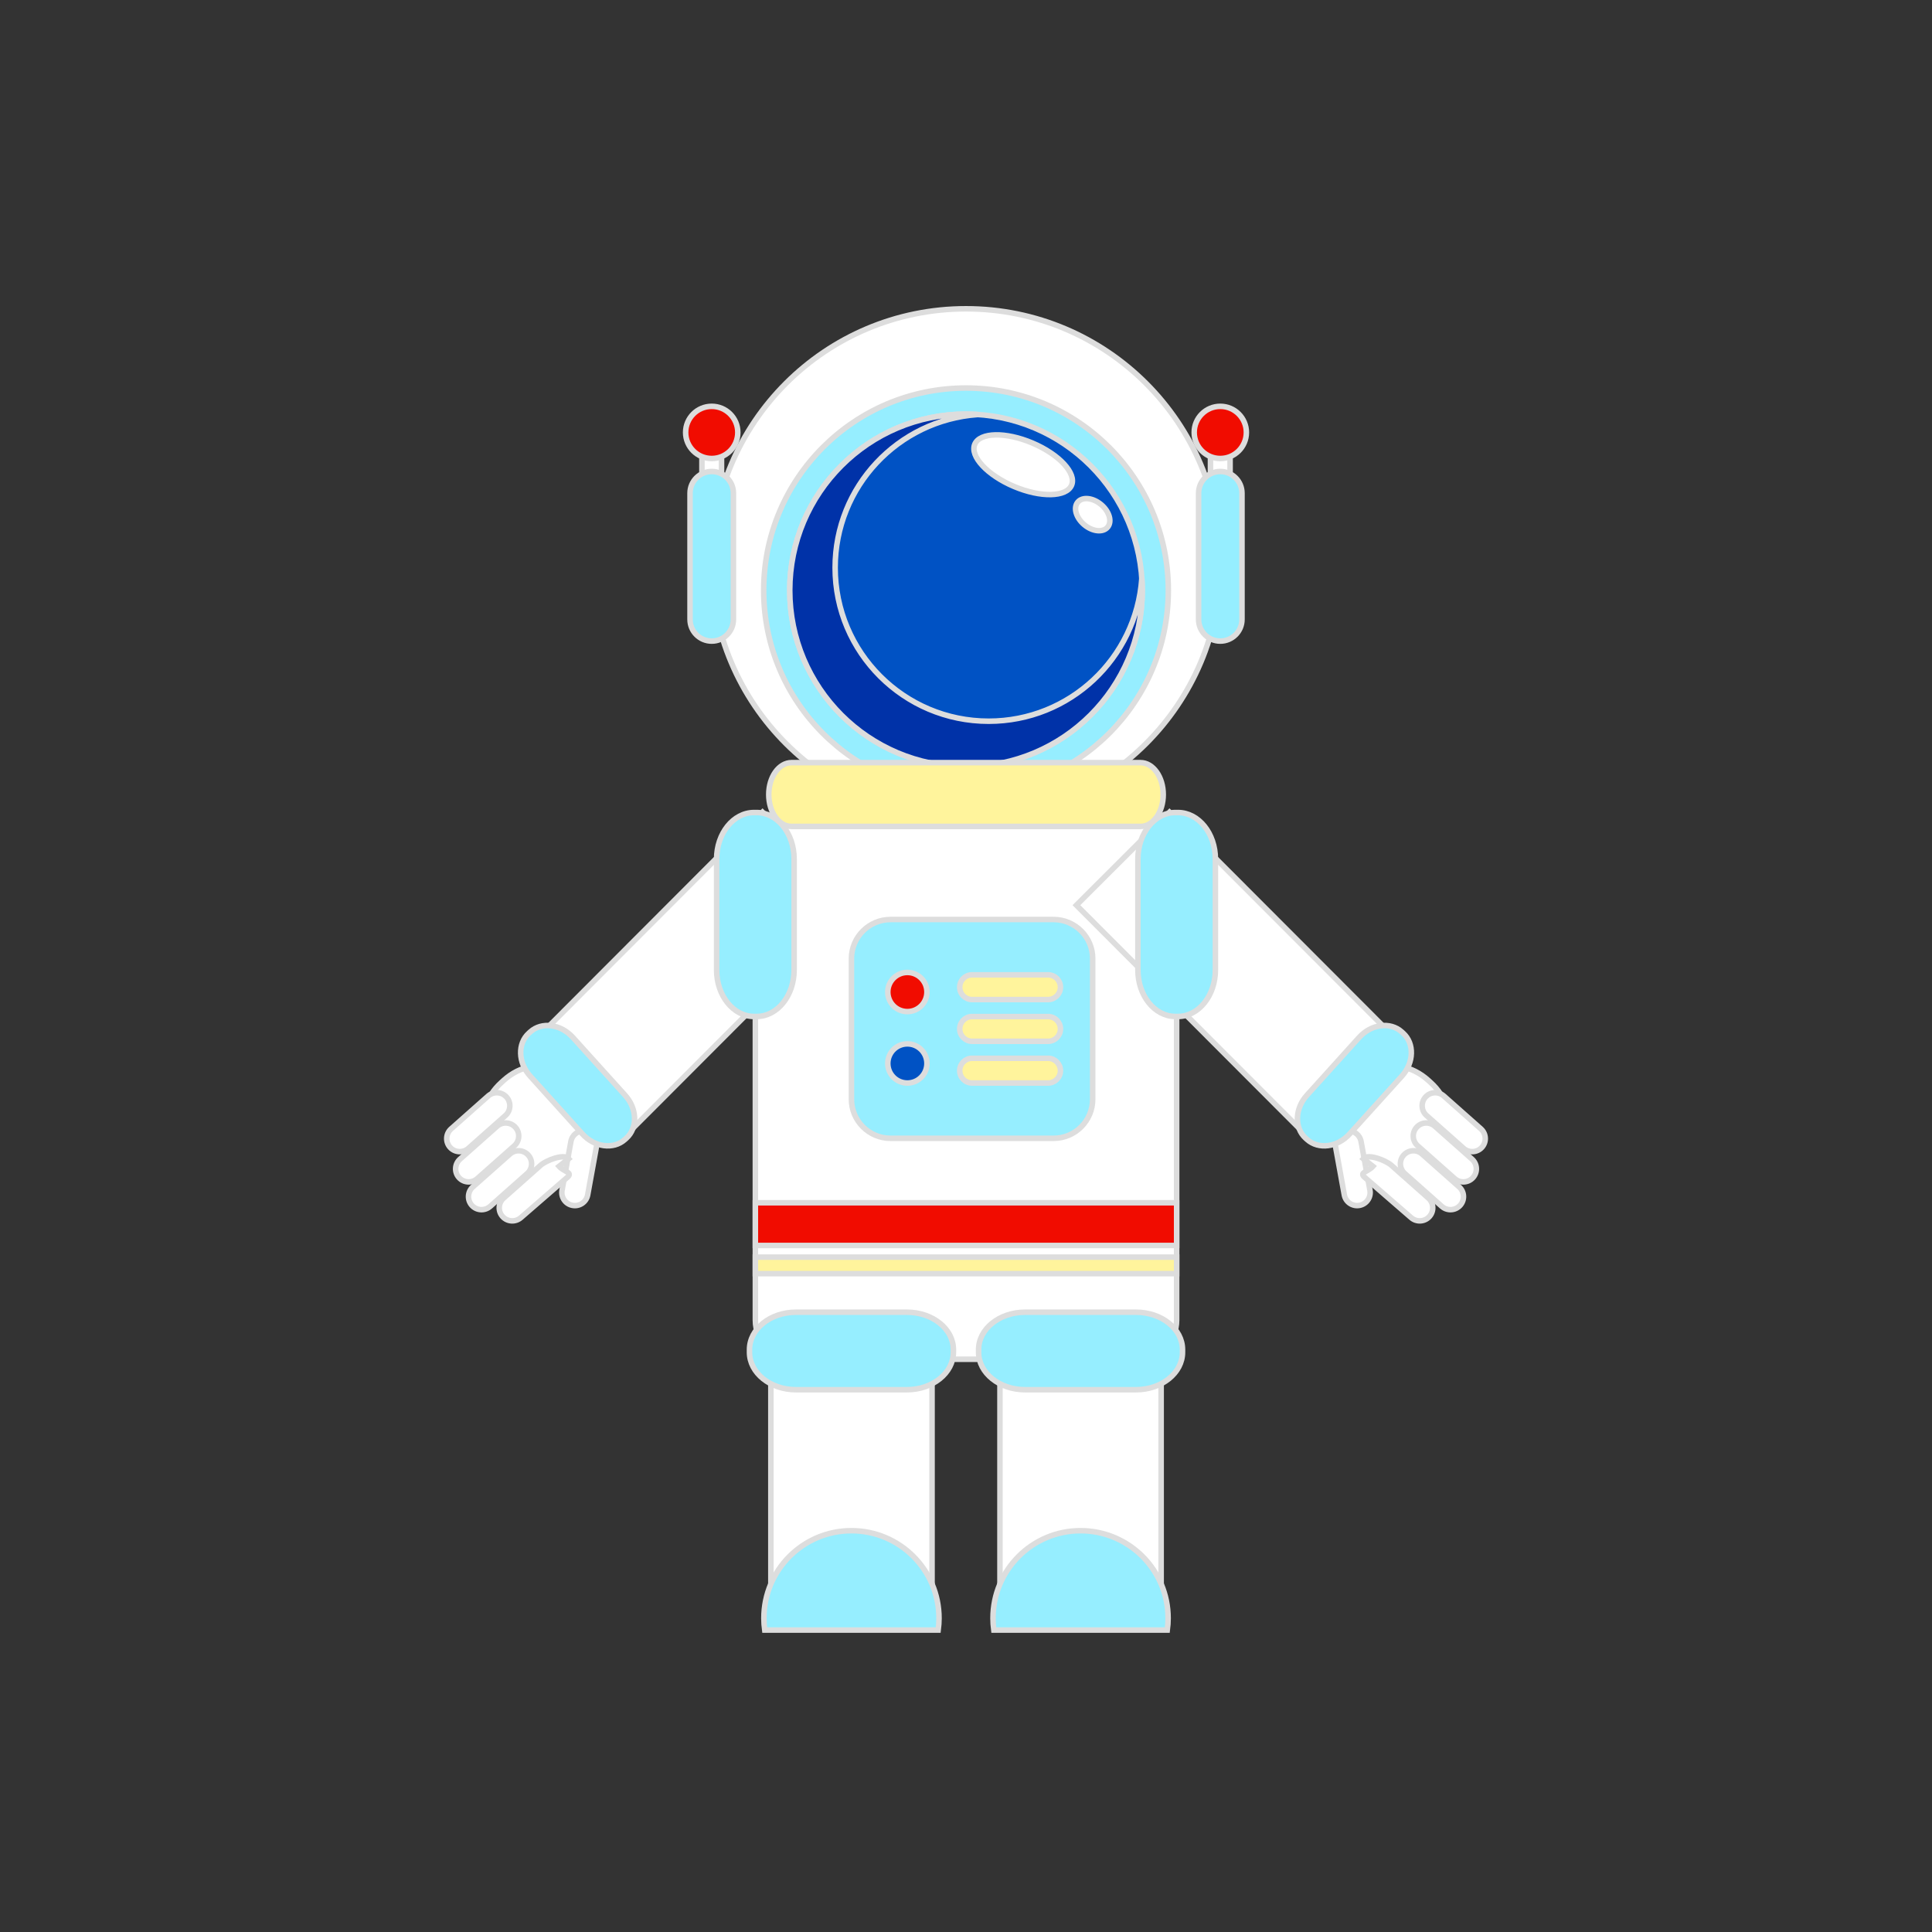 <?xml version="1.0" encoding="utf-8"?>
<!-- Generator: Adobe Illustrator 16.0.0, SVG Export Plug-In . SVG Version: 6.00 Build 0)  -->
<!DOCTYPE svg PUBLIC "-//W3C//DTD SVG 1.1//EN" "http://www.w3.org/Graphics/SVG/1.1/DTD/svg11.dtd">
<svg version="1.1" id="Layer_1" xmlns="http://www.w3.org/2000/svg" xmlns:xlink="http://www.w3.org/1999/xlink" x="0px" y="0px"
	 width="350px" height="350px" viewBox="0 0 350 350" enable-background="new 0 0 350 350" xml:space="preserve">
<rect x="0" y="0" width="350" height="350" fill="#333333" stroke="none"/>
<g>
	<path fill="#FFFFFF" stroke="#DDDDDD" stroke-miterlimit="10" d="M138.138,147.141l-40.817,40.882
		c-3.906,3.91,0.061,5.834,3.975,9.738l2.698,2.694c3.912,3.903,6.284,8.314,10.19,4.406L155,163.979L138.138,147.141z"/>
	<path fill="#FFFFFF" stroke="#DDDDDD" stroke-miterlimit="10" d="M213.16,239.15c0,3.916-3.174,7.091-7.092,7.091h-62.137
		c-3.916,0-7.09-3.175-7.09-7.091v-82.866c0-3.918,3.174-7.092,7.09-7.092h62.137c3.918,0,7.092,3.174,7.092,7.092V239.15z"/>
	<path fill="#96EEFF" stroke="#DDDDDD" stroke-miterlimit="10" d="M143.863,175.715c0,4.654-3.035,8.426-6.78,8.426h-0.484
		c-3.743,0-6.778-3.772-6.778-8.426v-20.092c0-4.653,3.035-8.424,6.778-8.424h0.484c3.745,0,6.78,3.771,6.78,8.424V175.715z"/>
	<g>
		<circle fill="#FFFFFF" stroke="#DDDDDD" stroke-miterlimit="10" cx="175.001" cy="102.076" r="46.135"/>
		<g>
			<g>
				<rect x="219.287" y="81.017" fill="#FFFFFF" stroke="#DDDDDD" stroke-miterlimit="10" width="3.556" height="11.648"/>
			</g>
			<path fill="#96EEFF" stroke="#DDDDDD" stroke-miterlimit="10" d="M224.997,112.213c0,2.17-1.763,3.93-3.932,3.93l0,0
				c-2.17,0-3.93-1.76-3.93-3.93V89.347c0-2.172,1.76-3.932,3.93-3.932l0,0c2.169,0,3.932,1.76,3.932,3.932V112.213z"/>
			<circle fill="#F10C00" stroke="#DDDDDD" stroke-miterlimit="10" cx="221.067" cy="78.337" r="4.726"/>
		</g>
		<g>
			<g>
				<rect x="127.16" y="81.017" fill="#FFFFFF" stroke="#DDDDDD" stroke-miterlimit="10" width="3.553" height="11.648"/>
			</g>
			<path fill="#96EEFF" stroke="#DDDDDD" stroke-miterlimit="10" d="M125.005,112.213c0,2.17,1.76,3.93,3.93,3.93l0,0
				c2.172,0,3.932-1.76,3.932-3.93V89.347c0-2.172-1.76-3.932-3.932-3.932l0,0c-2.17,0-3.93,1.76-3.93,3.932V112.213z"/>
			<circle fill="#F10C00" stroke="#DDDDDD" stroke-miterlimit="10" cx="128.935" cy="78.337" r="4.726"/>
		</g>
	</g>
	<g>
		<circle fill="#96EEFF" stroke="#DDDDDD" stroke-miterlimit="10" cx="175.001" cy="106.947" r="36.653"/>
		<circle fill="#0052C4" stroke="#DDDDDD" stroke-miterlimit="10" cx="175.001" cy="106.947" r="31.927"/>
		<path fill="#0032A8" stroke="#DDDDDD" stroke-miterlimit="10" d="M179.11,130.655c-15.362,0-27.816-12.454-27.816-27.817
			c0-14.695,11.395-26.719,25.833-27.739c-0.703-0.045-1.411-0.079-2.127-0.079c-17.631,0-31.926,14.296-31.926,31.928
			c0,17.633,14.294,31.928,31.926,31.928c17.634,0,31.928-14.294,31.928-31.928c0-0.714-0.031-1.422-0.078-2.125
			C205.829,119.258,193.805,130.655,179.11,130.655z"/>
		
			<ellipse transform="matrix(0.921 0.39 -0.39 0.921 47.407 -65.576)" fill="#FFFFFF" stroke="#DDDDDD" stroke-miterlimit="10" cx="185.397" cy="84.105" rx="9.519" ry="4.271"/>
		<path fill="#FFFFFF" stroke="#DDDDDD" stroke-miterlimit="10" d="M200.655,95.506c-0.846,1.008-2.742,0.806-4.235-0.448
			c-1.493-1.255-2.017-3.09-1.169-4.098c0.845-1.006,2.742-0.804,4.233,0.449C200.979,92.665,201.503,94.497,200.655,95.506z"/>
	</g>
	<path fill="#FFF49C" stroke="#DDDDDD" stroke-miterlimit="10" d="M210.735,143.938c0-3.192-1.846-5.779-4.122-5.779h-63.225
		c-2.276,0-4.122,2.587-4.122,5.779l0,0c0,3.192,1.846,5.778,4.122,5.778h63.225C208.89,149.716,210.735,147.131,210.735,143.938
		L210.735,143.938z"/>
	<g>
		<path fill="#FFFFFF" stroke="#DDDDDD" stroke-miterlimit="10" d="M107.466,202.736c1.758,1.946,0.744,5.723-2.264,8.442
			l-0.391,0.354c-3.009,2.718-6.873,3.343-8.632,1.396l-7.59-8.401c-1.758-1.946-0.746-5.729,2.264-8.445l0.388-0.354
			c3.01-2.717,6.875-3.343,8.632-1.396L107.466,202.736z"/>
		<path fill="#FFFFFF" stroke="#DDDDDD" stroke-miterlimit="10" d="M106.465,216.468c-0.233,1.281-1.461,2.132-2.743,1.898l0,0
			c-1.283-0.231-2.132-1.461-1.901-2.742l1.605-8.829c0.231-1.28,1.459-2.13,2.743-1.896l0,0c1.283,0.231,2.132,1.461,1.901,2.742
			L106.465,216.468z"/>
		<path fill="#FFFFFF" stroke="#DDDDDD" stroke-miterlimit="10" d="M84.857,208.035c-0.977,0.863-2.466,0.775-3.332-0.198l0,0
			c-0.865-0.975-0.775-2.47,0.2-3.333l6.714-5.952c0.973-0.865,2.464-0.775,3.329,0.2l0,0c0.865,0.975,0.775,2.466-0.198,3.331
			L84.857,208.035z"/>
		<path fill="#FFFFFF" stroke="#DDDDDD" stroke-miterlimit="10" d="M86.468,213.517c-0.975,0.865-2.466,0.775-3.33-0.196l0,0
			c-0.865-0.977-0.775-2.47,0.198-3.333l6.713-5.952c0.975-0.865,2.466-0.777,3.332,0.2l0,0c0.865,0.973,0.775,2.466-0.2,3.331
			L86.468,213.517z"/>
		<path fill="#FFFFFF" stroke="#DDDDDD" stroke-miterlimit="10" d="M88.799,218.549c-0.975,0.863-2.466,0.773-3.332-0.2l0,0
			c-0.863-0.975-0.775-2.468,0.2-3.331l6.714-5.954c0.973-0.865,2.466-0.773,3.329,0.202l0,0c0.865,0.973,0.777,2.464-0.198,3.329
			L88.799,218.549z"/>
		<path fill="#FFFFFF" stroke="#DDDDDD" stroke-miterlimit="10" d="M94.369,220.578c-0.975,0.862-2.466,0.774-3.332-0.198l0,0
			c-0.865-0.976-0.775-2.469,0.2-3.334l6.713-5.952c0.973-0.865,4.214-2.162,5.08-1.185l-1.748,1.385
			c0.863,0.976,2.523,1.079,1.55,1.944L94.369,220.578z"/>
	</g>
	<path fill="#96EEFF" stroke="#DDDDDD" stroke-miterlimit="10" d="M113.248,198.418c2.191,2.425,2.293,5.903,0.228,7.771
		l-0.269,0.241c-2.066,1.865-5.517,1.412-7.708-1.013l-9.462-10.475c-2.191-2.425-2.293-5.907-0.228-7.771l0.267-0.243
		c2.066-1.866,5.517-1.413,7.708,1.014L113.248,198.418z"/>
	<path fill="#FFFFFF" stroke="#DDDDDD" stroke-miterlimit="10" d="M211.863,147.141l40.817,40.882
		c3.906,3.91-0.061,5.834-3.977,9.738l-2.695,2.694c-3.912,3.903-6.286,8.314-10.19,4.406l-40.817-40.882L211.863,147.141z"/>
	<g>
		<path fill="#FFFFFF" stroke="#DDDDDD" stroke-miterlimit="10" d="M242.536,202.736c-1.758,1.946-0.744,5.723,2.264,8.442
			l0.391,0.354c3.008,2.718,6.872,3.343,8.63,1.396l7.591-8.401c1.76-1.946,0.745-5.729-2.262-8.445l-0.389-0.354
			c-3.01-2.717-6.875-3.343-8.633-1.396L242.536,202.736z"/>
		<path fill="#FFFFFF" stroke="#DDDDDD" stroke-miterlimit="10" d="M243.536,216.468c0.231,1.281,1.46,2.132,2.739,1.898l0,0
			c1.287-0.231,2.137-1.461,1.904-2.742l-1.606-8.829c-0.231-1.28-1.46-2.13-2.742-1.896l0,0c-1.281,0.231-2.133,1.461-1.899,2.742
			L243.536,216.468z"/>
		<path fill="#FFFFFF" stroke="#DDDDDD" stroke-miterlimit="10" d="M265.145,208.035c0.973,0.863,2.464,0.775,3.329-0.198l0,0
			c0.865-0.975,0.775-2.47-0.198-3.333l-6.713-5.952c-0.978-0.865-2.467-0.775-3.332,0.2l0,0c-0.863,0.975-0.774,2.466,0.2,3.331
			L265.145,208.035z"/>
		<path fill="#FFFFFF" stroke="#DDDDDD" stroke-miterlimit="10" d="M263.532,213.517c0.977,0.865,2.464,0.775,3.329-0.196l0,0
			c0.869-0.977,0.776-2.47-0.196-3.333l-6.716-5.952c-0.973-0.865-2.464-0.777-3.331,0.2l0,0c-0.863,0.973-0.774,2.466,0.2,3.331
			L263.532,213.517z"/>
		<path fill="#FFFFFF" stroke="#DDDDDD" stroke-miterlimit="10" d="M261.201,218.549c0.977,0.863,2.466,0.773,3.331-0.2l0,0
			c0.863-0.975,0.777-2.468-0.2-3.331l-6.713-5.954c-0.974-0.865-2.465-0.773-3.332,0.202l0,0c-0.863,0.973-0.772,2.464,0.2,3.329
			L261.201,218.549z"/>
		<path fill="#FFFFFF" stroke="#DDDDDD" stroke-miterlimit="10" d="M255.634,220.578c0.973,0.862,2.464,0.774,3.329-0.198l0,0
			c0.865-0.976,0.774-2.469-0.198-3.334l-6.714-5.952c-0.975-0.865-4.214-2.162-5.079-1.185l1.748,1.385
			c-0.865,0.976-2.523,1.079-1.55,1.944L255.634,220.578z"/>
	</g>
	<path fill="#96EEFF" stroke="#DDDDDD" stroke-miterlimit="10" d="M236.752,198.418c-2.189,2.425-2.291,5.903-0.228,7.771
		l0.269,0.241c2.066,1.865,5.518,1.412,7.709-1.013l9.464-10.475c2.189-2.425,2.293-5.907,0.228-7.771l-0.267-0.243
		c-2.068-1.866-5.519-1.413-7.71,1.014L236.752,198.418z"/>
	<path fill="#96EEFF" stroke="#DDDDDD" stroke-miterlimit="10" d="M206.139,175.715c0,4.654,3.035,8.426,6.78,8.426h0.483
		c3.743,0,6.779-3.772,6.779-8.426v-20.092c0-4.653-3.036-8.424-6.779-8.424h-0.483c-3.745,0-6.78,3.771-6.78,8.424V175.715z"/>
	<path fill="#96EEFF" stroke="#DDDDDD" stroke-miterlimit="10" d="M197.952,199.126c0,3.916-3.175,7.091-7.091,7.091h-29.522
		c-3.916,0-7.092-3.175-7.092-7.091v-25.457c0-3.916,3.176-7.09,7.092-7.09h29.522c3.916,0,7.091,3.174,7.091,7.09V199.126z"/>
	<rect x="136.841" y="217.892" fill="#F10C00" stroke="#DDDDDD" stroke-miterlimit="10" width="76.319" height="7.736"/>
	<rect x="136.841" y="227.74" fill="#FFF49C" stroke="#DDDDDD" stroke-miterlimit="10" width="76.319" height="2.996"/>
	<circle fill="#F10C00" stroke="#DDDDDD" stroke-miterlimit="10" cx="164.378" cy="179.714" r="3.545"/>
	<circle fill="#0052C4" stroke="#DDDDDD" stroke-miterlimit="10" cx="164.378" cy="192.654" r="3.545"/>
	<path fill="#FFF49C" stroke="#DDDDDD" stroke-miterlimit="10" d="M192.111,193.959c0-1.238-1.002-2.242-2.242-2.242h-13.767
		c-1.238,0-2.24,1.004-2.24,2.242l0,0c0,1.235,1.002,2.24,2.24,2.24h13.767C191.109,196.199,192.111,195.194,192.111,193.959
		L192.111,193.959z"/>
	<path fill="#FFF49C" stroke="#DDDDDD" stroke-miterlimit="10" d="M192.111,186.397c0-1.235-1.002-2.24-2.242-2.24h-13.767
		c-1.238,0-2.24,1.005-2.24,2.24l0,0c0,1.238,1.002,2.241,2.24,2.241h13.767C191.109,188.639,192.111,187.636,192.111,186.397
		L192.111,186.397z"/>
	<rect x="139.649" y="239.15" fill="#FFFFFF" stroke="#DDDDDD" stroke-miterlimit="10" width="29.199" height="49.873"/>
	<rect x="181.152" y="239.15" fill="#FFFFFF" stroke="#DDDDDD" stroke-miterlimit="10" width="29.201" height="49.873"/>
	<path fill="#FFF49C" stroke="#DDDDDD" stroke-miterlimit="10" d="M192.111,178.837c0-1.236-1.002-2.239-2.242-2.239h-13.767
		c-1.238,0-2.24,1.003-2.24,2.239l0,0c0,1.239,1.002,2.242,2.24,2.242h13.767C191.109,181.079,192.111,180.076,192.111,178.837
		L192.111,178.837z"/>
	<path fill="#96EEFF" stroke="#DDDDDD" stroke-miterlimit="10" d="M164.294,251.76c4.656,0,8.426-3.035,8.426-6.778v-0.486
		c0-3.743-3.771-6.778-8.426-6.778h-20.092c-4.653,0-8.424,3.035-8.424,6.778v0.486c0,3.743,3.771,6.778,8.424,6.778H164.294z"/>
	<path fill="#96EEFF" stroke="#DDDDDD" stroke-miterlimit="10" d="M185.706,251.76c-4.653,0-8.425-3.035-8.425-6.778v-0.486
		c0-3.743,3.771-6.778,8.425-6.778h20.092c4.653,0,8.426,3.035,8.426,6.778v0.486c0,3.743-3.772,6.778-8.426,6.778H185.706z"/>
	<path fill="#96EEFF" stroke="#DDDDDD" stroke-miterlimit="10" d="M211.468,295.302c0.094-0.698,0.148-1.412,0.148-2.139
		c0-8.758-7.102-15.861-15.863-15.861c-8.76,0-15.864,7.104-15.864,15.861c0,0.727,0.056,1.44,0.147,2.139H211.468z"/>
	<path fill="#96EEFF" stroke="#DDDDDD" stroke-miterlimit="10" d="M138.533,295.302c-0.094-0.698-0.147-1.412-0.147-2.139
		c0-8.758,7.102-15.861,15.862-15.861c8.762,0,15.864,7.104,15.864,15.861c0,0.727-0.053,1.44-0.147,2.139H138.533z"/>
</g>
</svg>
